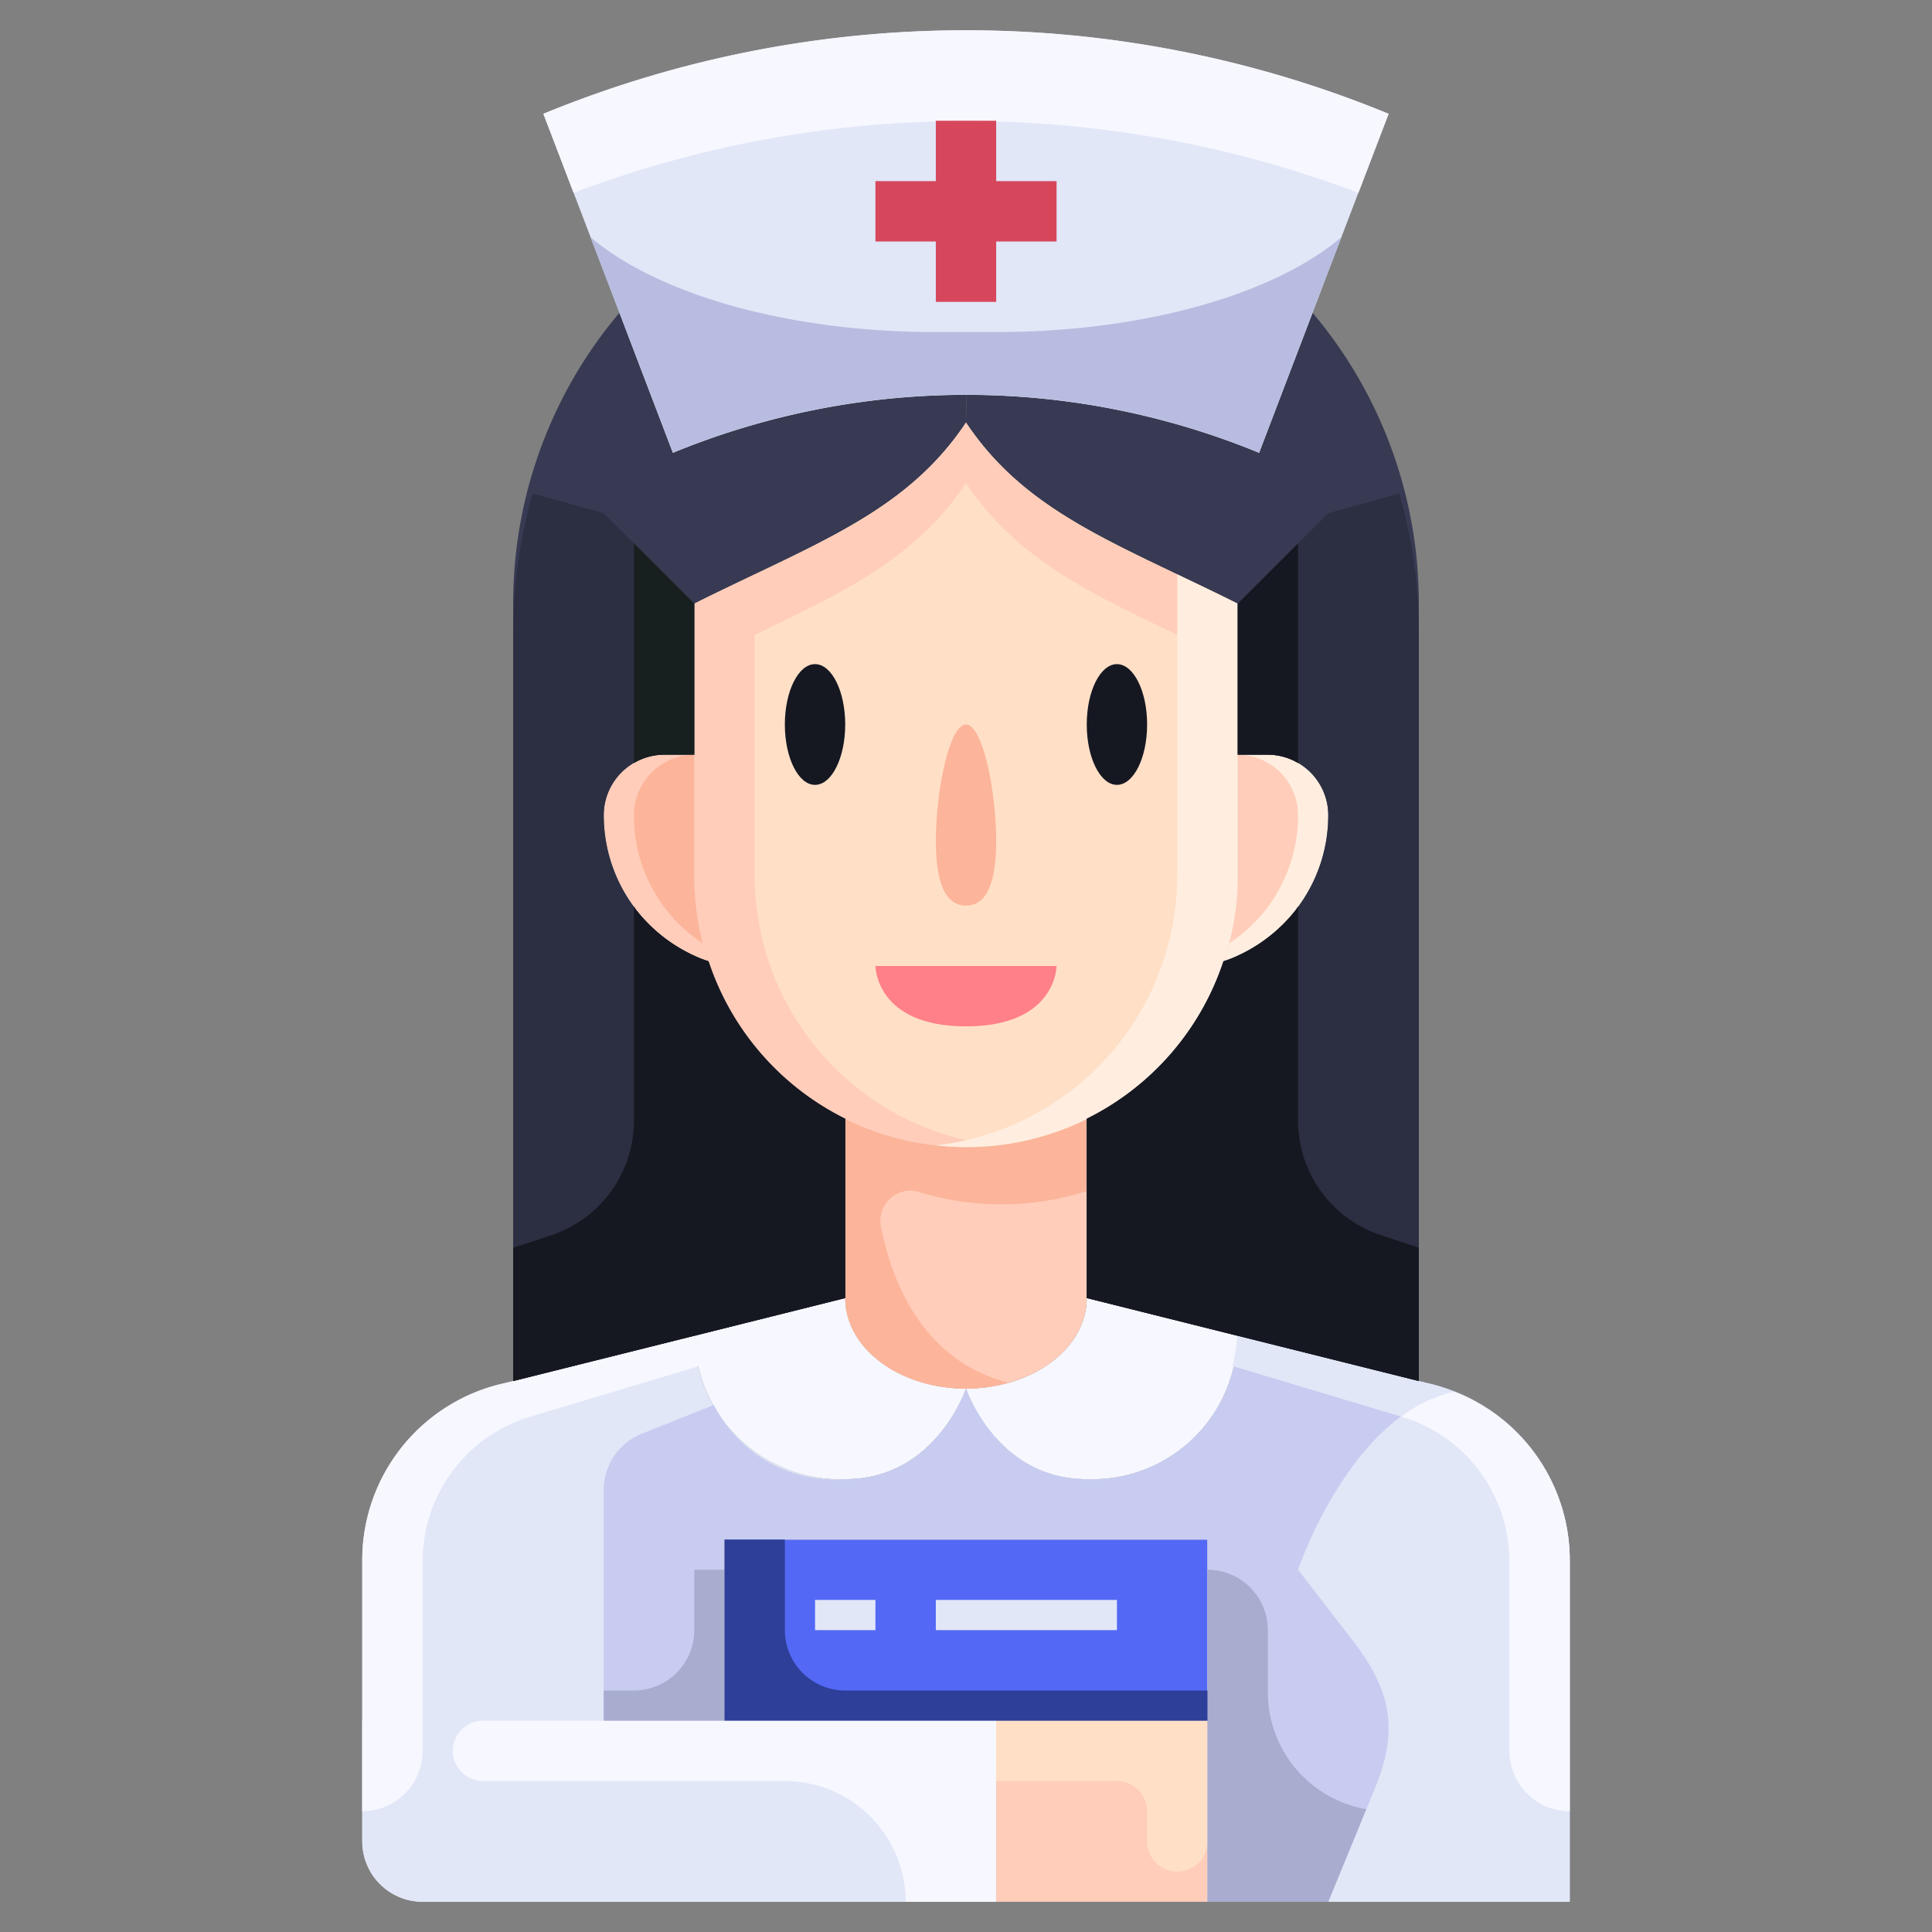 <svg height="512" viewBox="0 0 64 64" width="512" xmlns="http://www.w3.org/2000/svg"><rect x="0" y="0" width="64" height="64" fill="#808080" stroke="none"/><g id="_18-Doctor" data-name="18-Doctor"><path d="m40 51v6h-7-9v-6h12z" fill="#5369f5"/><path d="m20 27a5.1 5.1 0 0 0 1 3.04c.03.04.05.07.08.11a5.19 5.19 0 0 0 1.92 1.51 3.656 3.656 0 0 0 .46.18 8.975 8.975 0 0 0 2.18 3.52 8.879 8.879 0 0 0 2.36 1.7v5.94l-4.99 1.25-6.01 1.5v-25.75a14.9 14.9 0 0 1 3.52-9.64c.59 1.55 1.18 3.09 1.77 4.64a25.682 25.682 0 0 1 9.73-1.92l-.02.92c-2 3-5 4-9 6v5h-1a2.006 2.006 0 0 0 -2 2z" fill="#373a52"/><path d="m40.99 44.25-4.99-1.25v-5.94a9.011 9.011 0 0 0 4.54-5.22 3.656 3.656 0 0 0 .46-.18 5.19 5.19 0 0 0 1.92-1.51 5.108 5.108 0 0 0 1.08-3.15 2.006 2.006 0 0 0 -2-2h-1v-5c-4-2-7-3-9-6l.02-.92a25.445 25.445 0 0 1 9.69 1.92c.59-1.55 1.18-3.09 1.77-4.64a14.9 14.9 0 0 1 3.52 9.64v25.75z" fill="#373a52"/><path d="m32 46s-1 3-4 3a4.808 4.808 0 0 1 -4.99-4.75l4.99-1.25c0 1.66 1.79 3 4 3z" fill="#f7f7ff"/><path d="m36 43 4.99 1.25a4.808 4.808 0 0 1 -4.99 4.75c-3 0-4-3-4-3 2.21 0 4-1.34 4-3z" fill="#f7f7ff"/><path d="m47.46 45.86-.46-.11-6.01-1.5a4.808 4.808 0 0 1 -4.99 4.75c-3 0-4-3-4-3s-1 3-4 3a4.808 4.808 0 0 1 -4.99-4.75l-6.01 1.5-.46.11a6 6 0 0 0 -4.54 5.82v9.32a2.006 2.006 0 0 0 2 2h19v-6h-9v-6h16v12h12v-11.32a6 6 0 0 0 -4.54-5.82z" fill="#e1e7f7"/><path d="m46 3.77q-1.26 3.285-2.52 6.59c-.59 1.55-1.18 3.09-1.77 4.64a25.513 25.513 0 0 0 -19.42 0c-.59-1.55-1.18-3.09-1.77-4.64q-1.26-3.3-2.52-6.59a36.8 36.8 0 0 1 28 0z" fill="#e1e7f7"/><path d="m33 57h7v6h-7z" fill="#ffcdba"/><path d="m36 37.06v5.94c0 1.66-1.79 3-4 3s-4-1.34-4-3v-5.94a8.716 8.716 0 0 0 2.42.8l.39.06q.33.045.66.06c.17.01.35.02.53.02s.36-.01.53-.02q.33-.015.66-.06l.39-.06a8.716 8.716 0 0 0 2.42-.8z" fill="#ffcdba"/><path d="m21 30.04a5.1 5.1 0 0 1 -1-3.04 2.006 2.006 0 0 1 2-2h1v4c0 .22.01.44.03.65 0 .09.01.18.02.28.02.18.04.35.07.53.04.24.08.47.14.7s.12.46.2.68a3.656 3.656 0 0 1 -.46-.18 5.19 5.19 0 0 1 -1.92-1.51c-.03-.04-.05-.07-.08-.11z" fill="#ffcdba"/><path d="m40.95 29.93c.01-.1.02-.19.02-.28.02-.21.03-.43.03-.65v-4h1a2.006 2.006 0 0 1 2 2 5.108 5.108 0 0 1 -1.08 3.15 5.19 5.19 0 0 1 -1.92 1.51 3.656 3.656 0 0 1 -.46.18c.08-.22.14-.45.2-.68s.1-.46.14-.7c.03-.18.05-.35.07-.53z" fill="#ffeee0"/><path d="m41 25v4c0 .22-.01.43-.03.65 0 .09-.01.18-.02.28-.02.18-.04.35-.07.53-.04.24-.08.47-.14.7s-.12.46-.2.68a9.011 9.011 0 0 1 -4.54 5.22 8.716 8.716 0 0 1 -2.42.8l-.39.06q-.33.045-.66.06c-.17.01-.35.02-.53.02s-.36-.01-.53-.02q-.33-.015-.66-.06l-.39-.06a8.716 8.716 0 0 1 -2.42-.8 8.879 8.879 0 0 1 -2.36-1.7 8.975 8.975 0 0 1 -2.18-3.52c-.08-.22-.14-.45-.2-.68s-.1-.46-.14-.7c-.03-.18-.05-.35-.07-.53-.01-.1-.02-.19-.02-.28-.02-.22-.03-.43-.03-.65v-9c4-2 7-3 9-6 2 3 5 4 9 6z" fill="#ffe0c7"/><path d="m12 57h21a0 0 0 0 1 0 0v6a0 0 0 0 1 0 0h-19a2 2 0 0 1 -2-2v-4a0 0 0 0 1 0 0z" fill="#e1e7f7"/><path d="m48.159 46.1c-3.437.753-5.159 5.9-5.159 5.9l1.69 2.19c1.38 1.73 1.69 3.08.83 5.11l-1.52 3.7h8v-11.32a5.99 5.99 0 0 0 -3.841-5.58z" fill="#e1e7f7"/><path d="m41.92 30.15a5.108 5.108 0 0 0 1.08-3.15 2.006 2.006 0 0 0 -2-2v4a8.972 8.972 0 0 1 -.289 2.254 5.07 5.07 0 0 0 1.209-1.104z" fill="#ffcdba"/><path d="m23 25a2.006 2.006 0 0 0 -2 2 5.034 5.034 0 0 0 2.289 4.254 8.972 8.972 0 0 1 -.289-2.254z" fill="#fcb59a"/><path d="m45 6.387c.334-.872.667-1.747 1-2.617a36.8 36.8 0 0 0 -28 0c.334.87.667 1.745 1 2.617a36.768 36.768 0 0 1 26 0z" fill="#f7f7ff"/><path d="m43 52s1.722-5.147 5.159-5.9a6.054 6.054 0 0 0 -.7-.239l-.459-.111-6.01-1.5a4.808 4.808 0 0 1 -4.99 4.75c-3 0-4-3-4-3s-1 3-4 3a4.5 4.5 0 0 1 -4.351-2.459l-2.392.956a2 2 0 0 0 -1.257 1.857v7.646h4v-6h16v12h4l1.52-3.7c.86-2.03.55-3.38-.83-5.11z" fill="#c7ccf0"/><g fill="#f7f7ff"><path d="m33 57h-17a1 1 0 0 0 -1 1 1 1 0 0 0 1 1h10a4 4 0 0 1 4 4h3z"/><path d="m14 58v-6.28a5 5 0 0 1 3.563-4.789l5.612-1.683a6.552 6.552 0 0 1 -.165-1l-6.01 1.502-.46.11a6 6 0 0 0 -4.54 5.82v8.32a2 2 0 0 0 2-2z"/><path d="m48.159 46.1a4.641 4.641 0 0 0 -1.751.823l.029.009a5 5 0 0 1 3.563 4.788v6.28a2 2 0 0 0 2 2v-8.32a5.99 5.99 0 0 0 -3.841-5.58z"/></g><path d="m48.159 46.1a6.054 6.054 0 0 0 -.7-.239l-.459-.111-6.01-1.5a6.552 6.552 0 0 1 -.165 1l5.583 1.674a4.641 4.641 0 0 1 1.751-.824z" fill="#e1e7f7"/><path d="m33 57h7v4a1 1 0 0 1 -1 1 1 1 0 0 1 -1-1v-1a1 1 0 0 0 -1-1h-4z" fill="#ffe0c7"/><path d="m29.183 40.624a.991.991 0 0 1 1.256-1.138 9.323 9.323 0 0 0 5.561-.029v-2.4a8.716 8.716 0 0 1 -2.42.8l-.39.06q-.33.045-.66.06c-.17.01-.35.02-.53.02s-.36-.01-.53-.02q-.33-.015-.66-.06l-.39-.06a8.716 8.716 0 0 1 -2.42-.8v5.943c0 1.66 1.79 3 4 3a5.169 5.169 0 0 0 1.4-.2c-2.871-.732-3.872-3.4-4.217-5.176z" fill="#fcb59a"/><path d="m25 21.029c3.01-1.436 5.351-2.555 7-5.029 2 3 5 4 9 6v-2c-4-2-7-3-9-6-1.649 2.474-3.99 3.593-7 5.029h-.007l-.6.287c-.451.216-.91.438-1.394.68v9a8.972 8.972 0 0 0 10 8.941 9 9 0 0 1 -7.999-8.937z" fill="#ffcdba"/><path d="m39.606 19.32-.6-.287h-.007v9.967a9 9 0 0 1 -8 8.941 8.972 8.972 0 0 0 10.001-8.941v-9c-.48-.24-.943-.464-1.394-.68z" fill="#ffeee0"/><path d="m41 31.66a5.19 5.19 0 0 0 1.92-1.51 5.108 5.108 0 0 0 1.08-3.15 2.006 2.006 0 0 0 -2-2h-1v-5l3-3 2.35-.65a16.533 16.533 0 0 1 .65 4.65v24.75l-11-2.75v-5.94a8.961 8.961 0 0 0 4.53-5.22h.01a3.656 3.656 0 0 0 .46-.18z" fill="#2c2f42"/><path d="m23 31.66a5.19 5.19 0 0 1 -1.92-1.51 5.108 5.108 0 0 1 -1.08-3.15 2.006 2.006 0 0 1 2-2h1v-5l-3-3-2.35-.65a16.533 16.533 0 0 0 -.65 4.65v24.75l11-2.75v-5.94a8.961 8.961 0 0 1 -4.53-5.22h-.01a3.656 3.656 0 0 1 -.46-.18z" fill="#2c2f42"/><path d="m41 20v5h1a1.975 1.975 0 0 1 1 .279v-7.279z" fill="#161821"/><path d="m45.735 40.912a4 4 0 0 1 -2.735-3.795v-7.089c-.029.039-.05.084-.08.122a5.19 5.19 0 0 1 -1.92 1.51 3.656 3.656 0 0 1 -.46.18h-.01a8.961 8.961 0 0 1 -4.53 5.22v5.94l11 2.75v-4.417z" fill="#161821"/><path d="m22 25h1v-5l-2-2v7.279a1.975 1.975 0 0 1 1-.279z" fill="#181f1f"/><path d="m23.47 31.84h-.01a3.656 3.656 0 0 1 -.46-.18 5.19 5.19 0 0 1 -1.92-1.51c-.03-.038-.051-.083-.08-.122v7.089a4 4 0 0 1 -2.735 3.8l-1.265.416v4.417l11-2.75v-5.94a8.961 8.961 0 0 1 -4.53-5.22z" fill="#161821"/><path d="m31 11c-4.944 0-9.239-1.271-11.438-3.144q.48 1.253.958 2.5c.59 1.55 1.18 3.09 1.77 4.64a25.513 25.513 0 0 1 19.42 0c.59-1.55 1.18-3.09 1.77-4.64q.479-1.254.957-2.5c-2.198 1.873-6.493 3.144-11.437 3.144z" fill="#b8bce0"/><path d="m42 56.062v-2.062a2 2 0 0 0 -2-2v11h4l1.26-3.068a3.932 3.932 0 0 1 -3.26-3.87z" fill="#a8accf"/><path d="m24 52h-1v2a2 2 0 0 1 -2 2h-1v1h4z" fill="#a8accf"/><path d="m26 51v3a2 2 0 0 0 2 2h12v1h-16v-6z" fill="#2e3f99"/><path d="m35 6h-2v-2h-2v2h-2v2h2v2h2v-2h2z" fill="#d6475c"/><path d="m31 53h6v1h-6z" fill="#e1e7f7"/><path d="m27 53h2v1h-2z" fill="#e1e7f7"/><ellipse cx="37" cy="24" fill="#161821" rx="1" ry="2"/><ellipse cx="26.999" cy="24" fill="#161821" rx="1" ry="2"/><path d="m33 27.857c0 1.657-.448 2.143-1 2.143s-1-.486-1-2.143.447-3.857 1-3.857 1 2.2 1 3.857z" fill="#fcb59a"/><path d="m29 32h6s0 2-3 2-3-2-3-2z" fill="#ff8088"/></g></svg>